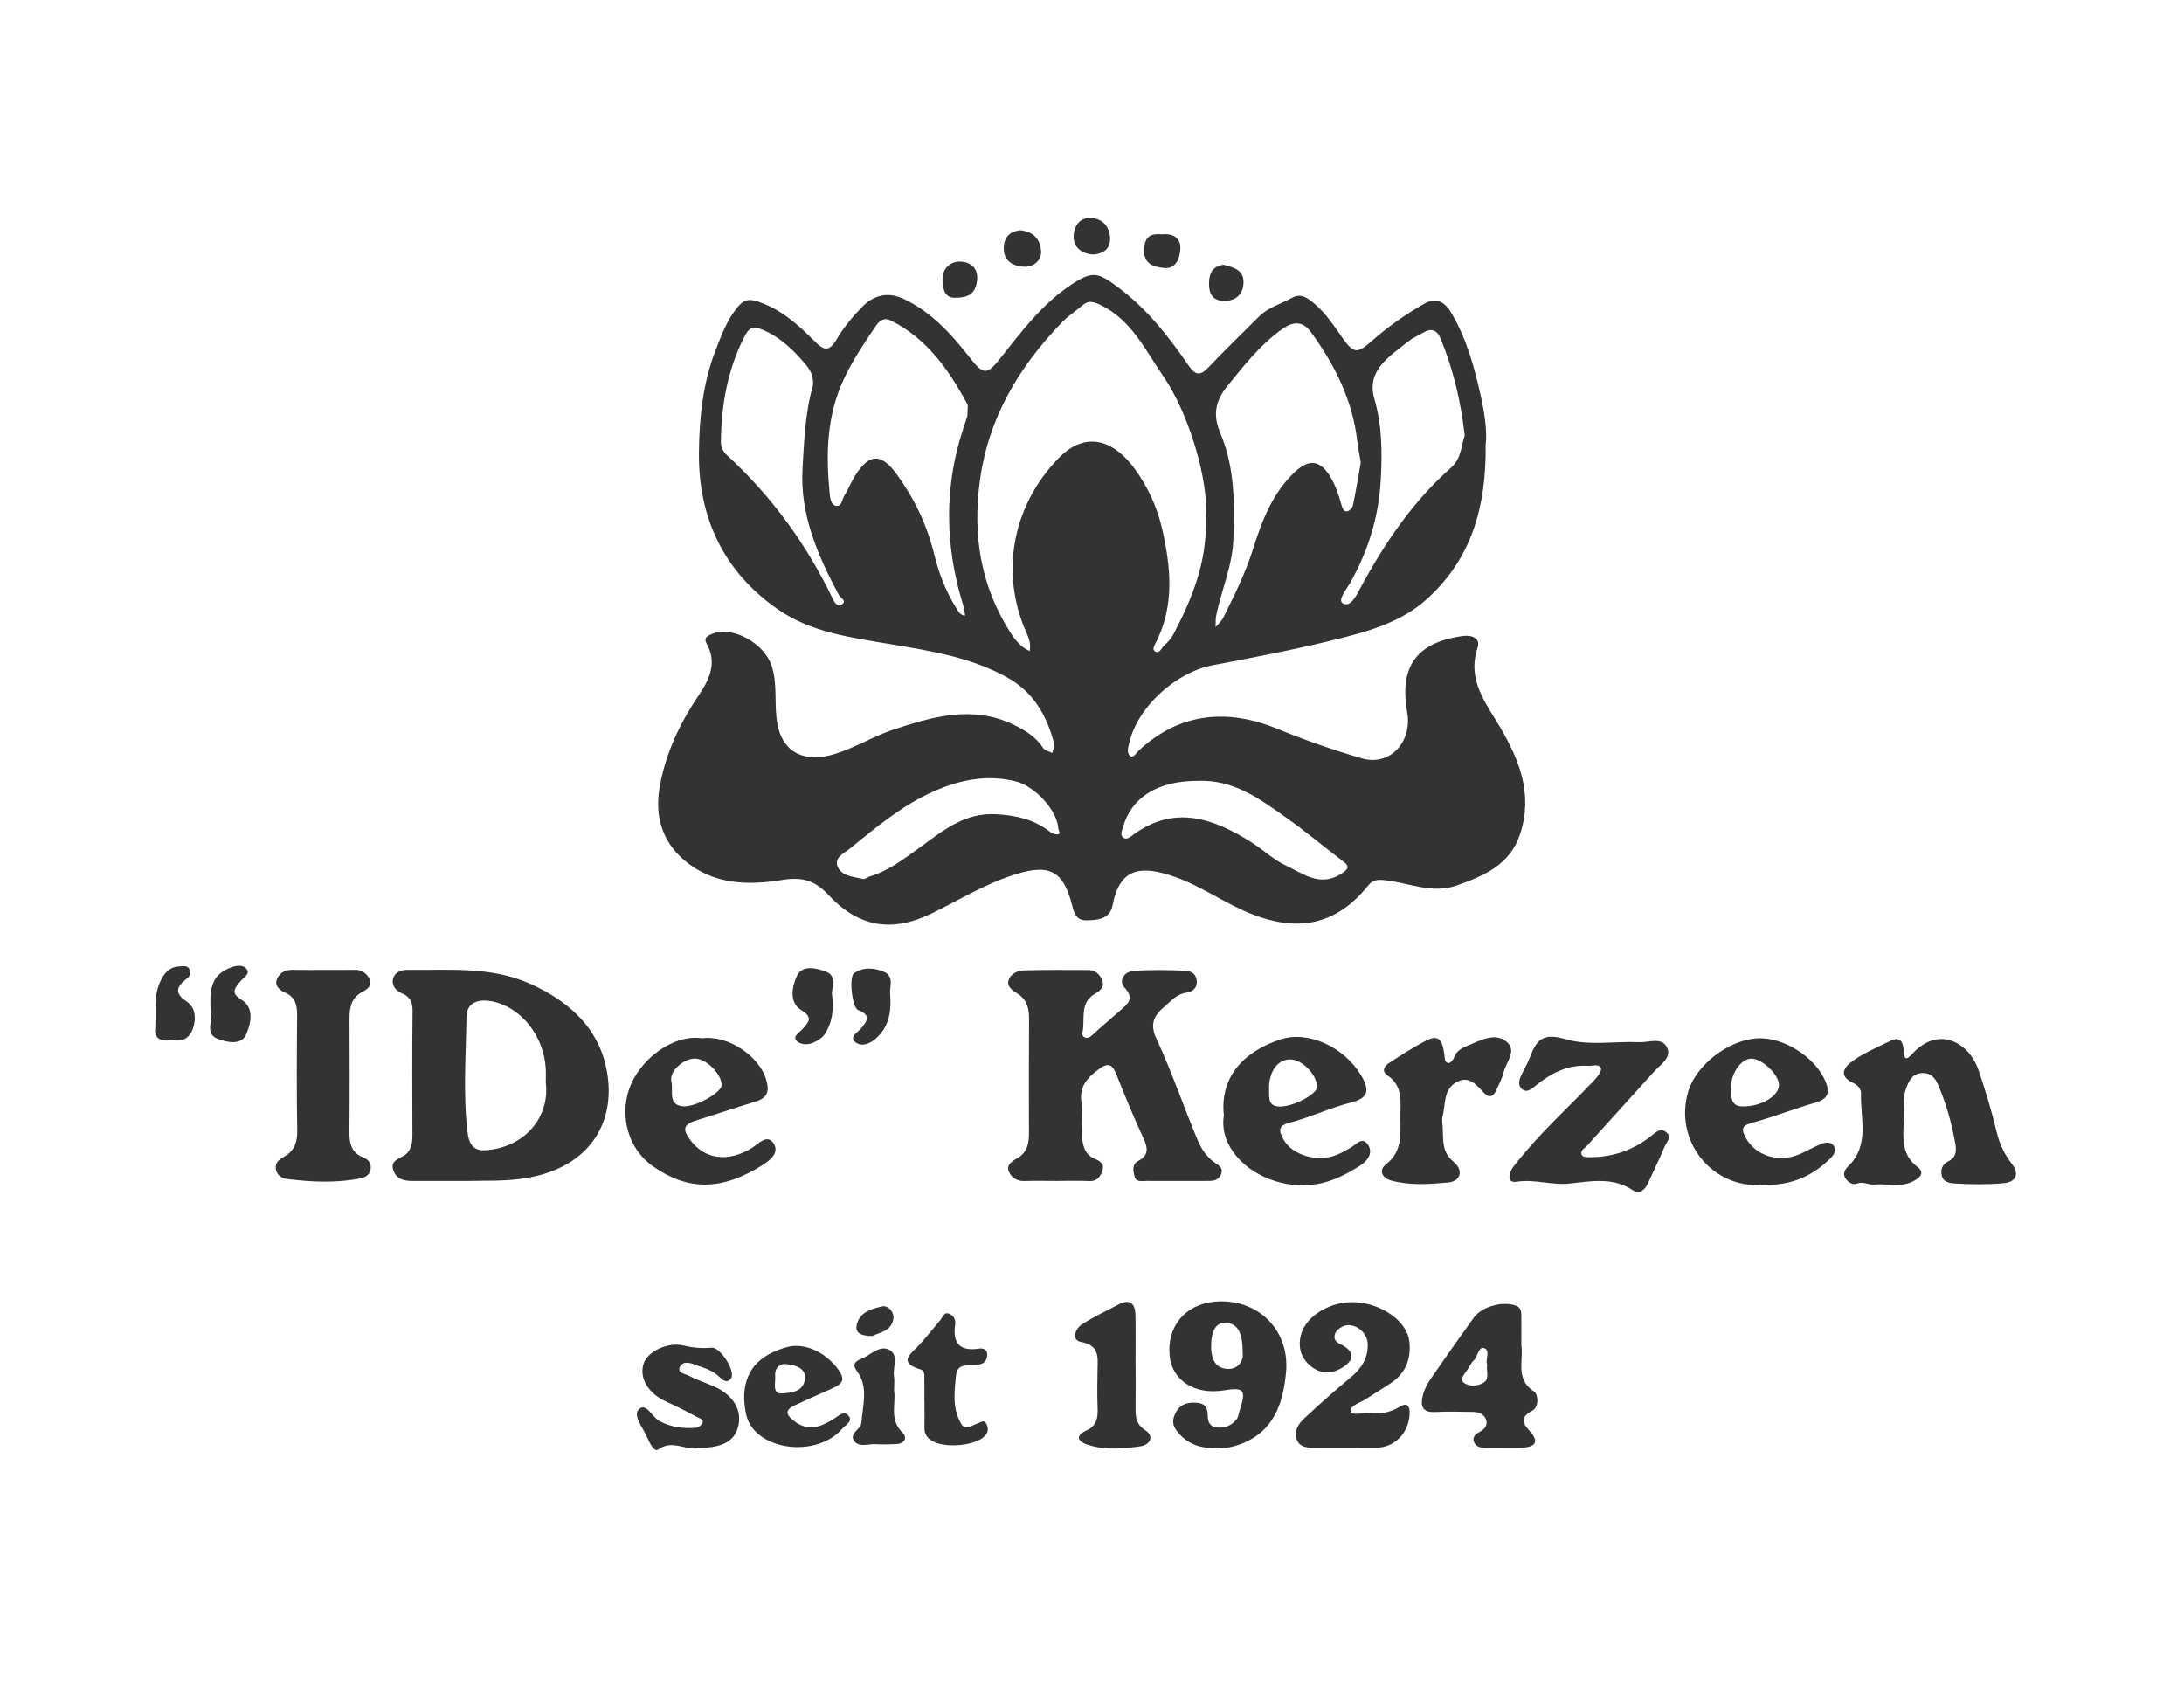 <?xml version="1.0" encoding="utf-8"?>
<!-- Generator: Adobe Illustrator 16.0.4, SVG Export Plug-In . SVG Version: 6.00 Build 0)  -->
<!DOCTYPE svg PUBLIC "-//W3C//DTD SVG 1.1//EN" "http://www.w3.org/Graphics/SVG/1.1/DTD/svg11.dtd">
<svg version="1.1" id="Ebene_1" xmlns="http://www.w3.org/2000/svg" xmlns:xlink="http://www.w3.org/1999/xlink" x="0px" y="0px"
	 width="757px" height="589.333px" viewBox="0 0 757 589.333" enable-background="new 0 0 757 589.333" xml:space="preserve">
<g>
	<path fill="none" d="M514.947,154.21c0.574-4.262-0.297-10.829-1.764-17.302c-2.223-9.824-4.85-19.457-10.07-28.318
		c-2.771-4.706-5.793-5.47-10.021-3.002c-6.236,3.638-12.166,7.776-17.568,12.565c-5.012,4.441-6.271,4.526-10.141-0.927
		c-2.99-4.222-5.783-8.604-9.793-11.955c-2.207-1.842-4.539-3.834-7.771-2.04c-3.774,2.1-8.123,3.236-11.293,6.363
		c-5.873,5.792-11.771,11.566-17.461,17.538c-2.727,2.864-4.449,3.406-7.037-0.354c-6.799-9.878-14.08-19.301-23.844-26.691
		c-7.704-5.833-9.399-6.474-17.371-1.077c-9.906,6.707-16.946,16.158-24.261,25.392c-4.596,5.804-5.848,5.385-10.436-0.468
		c-6.366-8.13-13.24-15.767-22.862-20.316c-5.675-2.683-10.589-1.23-14.614,2.934c-3.28,3.393-6.355,7.146-8.739,11.198
		c-2.596,4.42-4.558,3.553-7.516,0.57c-5.657-5.704-11.554-11.037-19.479-13.725c-3.293-1.116-5.034-0.839-7.308,1.921
		c-3.641,4.426-5.507,9.625-7.508,14.741c-4.46,11.402-5.721,23.484-5.841,35.572c-0.225,22.671,8.595,41.302,27.312,54.344
		c11.413,7.952,25.167,9.783,38.602,12.033c14.001,2.347,28.021,4.482,40.77,11.509c9.215,5.081,13.841,13.155,16.381,22.829
		c0.271,1.027-0.363,2.293-0.578,3.448c-1.066-0.547-2.562-0.815-3.137-1.686c-2.611-3.967-6.447-6.301-10.539-8.234
		c-14.05-6.64-27.752-2.681-41.306,1.793c-7.234,2.388-13.747,6.598-21.158,8.697c-9.03,2.559-17.095,0.004-19.126-10.536
		c-1.301-6.76,0.178-13.596-2.028-20.275c-2.613-7.915-13.759-14.014-20.779-10.974c-2.034,0.882-2.713,1.585-1.626,3.561
		c3.725,6.762,0.505,12.701-3.033,17.947c-6.687,9.911-11.632,20.695-13.471,32.224c-1.406,8.805,0.569,17.699,8.412,24.457
		c10.219,8.81,22.31,8.941,33.992,7.066c7.375-1.188,11.583,0.178,16.394,5.329c10.507,11.261,22.166,12.86,35.823,6.146
		c9.602-4.715,18.734-10.379,29.099-13.543c11.383-3.475,16.171-1.176,19.196,10.25c0.789,2.974,1.312,5.822,5.082,5.787
		c3.942-0.037,8.166-0.404,9.098-5.238c2.466-12.807,9.521-13.983,21.277-9.938c9.597,3.305,17.771,9.438,27.195,13.104
		c15.105,5.877,28.666,4.282,40.104-9.979c1.522-1.904,3.032-2.146,5.78-1.861c8.271,0.854,16.379,4.888,24.935,1.83
		c9.436-3.369,18.446-7.09,21.977-17.875c4.479-13.686-0.192-25.495-6.963-37.003c-4.979-8.465-11.494-16.366-7.795-27.521
		c1.104-3.34-1.992-4.502-5.141-4.064c-16.002,2.23-22.097,10.528-19.236,26.581c1.754,9.834-5.779,18.739-15.799,15.806
		c-9.922-2.905-19.592-6.273-29.105-10.187c-17.229-7.084-33.93-5.795-48.188,7.544c-0.873,0.817-1.835,2.599-2.84,1.909
		c-1.443-0.988-0.779-3.058-0.437-4.579c2.854-12.469,16.111-24.505,28.904-26.938c14.129-2.685,28.271-5.386,42.229-8.828
		c11.556-2.85,23.188-5.964,32.367-14.406C509.782,193.668,515.184,176.281,514.947,154.21z M161.563,409.346
		c6.145-0.189,13.979,0.271,21.791-1.178c19.791-3.668,28.827-17.299,27.509-33.004c-1.4-16.725-11.957-27.332-26.971-34.111
		c-13.814-6.239-28.339-4.703-42.753-4.881c-2.389-0.028-4.37,1.048-4.907,3.078c-0.542,2.056,0.797,4.131,2.869,4.955
		c2.938,1.17,3.93,3.023,3.897,6.184c-0.152,14.367-0.104,28.734-0.048,43.104c0.011,2.863-0.526,5.654-2.985,7.096
		c-2.21,1.295-4.773,1.951-3.576,5.213c1.104,3.004,3.776,3.543,6.614,3.543C148.625,409.348,154.248,409.346,161.563,409.346z
		 M366.285,409.34c3.746,0,7.499-0.137,11.235,0.045c2.632,0.129,3.764-1.391,4.531-3.422c0.869-2.303-0.534-3.475-2.438-4.238
		c-3.976-1.6-4.411-5.211-4.666-8.689c-0.272-3.726,0.28-7.529-0.152-11.223c-0.632-5.363,2.165-8.382,6.071-11.24
		c3.204-2.345,4.7-1.712,6.099,1.836c2.928,7.438,5.979,14.838,9.351,22.077c1.541,3.31,1.934,5.872-1.611,7.796
		c-2.484,1.348-1.938,3.512-1.478,5.443c0.531,2.207,2.661,1.598,4.197,1.607c7.282,0.061,14.563-0.002,21.848-0.002
		c1.816,0,3.324-0.588,3.989-2.359c0.747-1.982-0.562-2.871-2.069-3.883c-2.816-1.895-4.777-4.811-6.023-7.775
		c-4.938-11.742-9.014-23.868-14.39-35.395c-2.468-5.291-0.454-8.24,2.83-11.006c2.239-1.885,4.23-4.388,7.653-4.849
		c1.95-0.267,3.834-1.519,3.521-4.297c-0.272-2.472-2.293-3.238-3.894-3.31c-6.011-0.262-12.067-0.381-18.056,0.078
		c-3.1,0.238-5.277,3.354-3.067,5.756c3.612,3.928,1.05,5.681-1.427,7.896c-3.232,2.887-6.587,5.639-9.745,8.604
		c-1.896,1.777-3.745,0.697-3.404-0.881c0.982-4.555-1.105-10.281,4.219-13.363c2.051-1.188,3.525-2.586,2.574-4.906
		c-0.792-1.934-2.414-3.417-4.792-3.42c-7.463-0.006-14.933-0.118-22.389,0.127c-1.965,0.062-4.271,1.041-5.104,3.07
		c-1.021,2.498,1.311,3.926,2.886,4.918c3.497,2.197,4.125,5.293,4.099,9.017c-0.09,13.108-0.073,26.226-0.037,39.333
		c0.011,3.704-0.582,6.898-4.283,8.9c-1.536,0.832-3.589,2.254-2.748,4.365c0.855,2.145,2.761,3.502,5.434,3.412
		C358.793,409.245,362.543,409.338,366.285,409.34z M659.84,389.284c0.41-4.268-0.67-8.632,1.147-12.884
		c1.076-2.519,2.232-4.347,5.195-4.467c2.977-0.12,4.521,1.575,5.584,4.06c2.844,6.637,4.766,13.551,5.998,20.641
		c0.393,2.268,0.215,4.605-2.396,5.857c-2.184,1.053-2.887,2.936-2.272,5.201c0.615,2.277,3.096,2.443,4.557,2.533
		c5.562,0.332,11.195,0.395,16.742-0.096c4.496-0.398,5.652-3.27,2.82-6.881c-2.619-3.336-4.205-6.906-5.197-11.052
		c-1.715-7.17-3.854-14.259-6.227-21.241c-3.271-9.621-13.843-15.627-22.929-5.725c-2.062,2.249-2.813,2.17-3.018-0.975
		c-0.187-2.801-0.941-5.262-4.594-3.479c-4.263,2.082-8.693,3.957-12.597,6.6c-3.287,2.227-5.967,5.435-0.043,8.14
		c1.486,0.68,2.474,2.123,2.428,3.354c-0.291,8.641,3.15,17.981-4.403,25.354c-1.119,1.1-1.918,2.461-1.168,3.893
		c0.787,1.504,2.637,2.746,4.062,2.166c2.238-0.908,4.031,0.475,6.023,0.299c4.486-0.402,9.129,1.102,13.479-1.086
		c2.318-1.168,4.354-2.934,1.553-5.049C659.227,400.393,659.573,394.922,659.84,389.284z M550.115,369.397
		c1.486,0.299,4.029-0.923,4.781,0.809c0.42,0.971-1.348,3.244-2.564,4.516c-5.622,5.854-11.483,11.479-17.088,17.357
		c-3.709,3.896-7.262,7.955-10.59,12.174c-1.483,1.885-2.729,5.953,0.998,5.365c6.246-0.982,12.051,1.264,18.318,0.627
		c7.051-0.713,14.948-2.4,21.885,2.244c2.412,1.615,4.275,0.006,5.377-2.416c1.875-4.131,3.896-8.205,5.631-12.395
		c0.701-1.693,3-3.655,0.396-5.452c-1.904-1.312-3.49,0.349-4.873,1.456c-6.013,4.818-12.871,7.242-20.533,7.418
		c-1.189,0.027-3.014,0.092-3.455-0.582c-1.062-1.611,0.865-2.469,1.756-3.463c7.717-8.576,15.496-17.094,23.209-25.666
		c2.152-2.396,6.031-4.729,4.541-8.133c-1.731-3.963-6.33-1.879-9.658-2.023c-8.512-0.369-17.521,1.294-25.418-0.997
		c-7.129-2.071-9.879-0.61-12.182,5.365c-0.892,2.308-2.004,4.538-3.162,6.728c-0.947,1.795-1.5,3.83,0.051,5.151
		c1.767,1.504,3.427-0.124,4.896-1.304C537.521,372.09,543.053,369.103,550.115,369.397z M112.463,336.188
		c-3.75,0-7.501,0.061-11.25-0.02c-2.65-0.058-4.579,1.301-5.332,3.521c-0.698,2.063,1.22,3.636,2.846,4.327
		c3.797,1.615,4.281,4.506,4.251,8.1c-0.107,13.331-0.183,26.666,0.044,39.993c0.068,4-1.141,6.874-4.518,8.804
		c-1.727,0.988-3.194,2.006-2.896,4.281c0.303,2.289,2.309,3.271,3.942,3.477c8.429,1.053,16.91,1.439,25.32-0.201
		c1.819-0.354,3.562-1.389,3.646-3.688c0.068-1.943-1.123-3.008-2.793-3.689c-3.904-1.58-4.646-4.719-4.614-8.563
		c0.121-13.122,0.082-26.247,0.033-39.366c-0.015-3.926,0.561-7.322,4.55-9.404c1.483-0.771,3.487-2.199,2.377-4.436
		c-0.938-1.893-2.59-3.197-4.986-3.158C119.545,336.222,116.002,336.174,112.463,336.188z M424.209,386.59
		c-0.73,4.211,0.383,8.584,3.065,12.469c6.117,8.838,18.387,13.223,29.144,11.379c5.698-0.977,10.495-3.537,15.135-6.49
		c2.379-1.52,4.645-4.395,2.475-7.361c-1.932-2.646-3.91,0.067-5.752,1.129c-1.611,0.928-3.229,1.885-4.949,2.576
		c-6.817,2.754-15.645,0.064-18.553-5.52c-1.479-2.836-1.951-4.55,2.307-5.648c7.144-1.848,13.916-5.127,21.066-6.926
		c5.857-1.476,6.9-3.949,3.648-9.421c-5.927-9.954-18.429-15.657-28.037-12.481C430.329,364.737,422.825,373.928,424.209,386.59z
		 M243.335,359.881c-10.19-1.529-21.934,7.548-25.357,17.861c-3.119,9.395-0.229,20.494,8.298,26.479
		c12.175,8.553,23.717,8.559,37.897-0.311c2.709-1.693,6.366-4.512,3.719-7.931c-2.211-2.858-5.06,0.548-7.384,1.97
		c-8.036,4.914-16.084,3.949-21.042-2.548c-3.201-4.194-2.61-5.729,2.485-7.272c6.669-2.021,13.257-4.309,19.935-6.299
		c4.566-1.359,4.805-4.121,3.532-8.103C263.029,366.254,252.587,358.67,243.335,359.881z M611.202,410.633
		c9.238,0.406,16.794-2.799,23.146-9.049c1.252-1.232,2.322-2.828,1.258-4.414c-1.049-1.571-3.029-1.225-4.576-0.578
		c-2.477,1.025-4.812,2.398-7.274,3.463c-7.236,3.135-15.441,0.527-18.771-5.918c-1.201-2.329-1.576-3.887,1.963-4.854
		c7.529-2.051,14.822-4.941,22.328-7.102c4.365-1.26,5.107-3.482,3.467-7.364c-3.578-8.472-14.664-15.503-23.744-14.916
		c-10.129,0.654-20.969,9.313-23.725,18.083C579.855,395.232,593.454,412.323,611.202,410.633z M422.024,501.792
		c2.679,0.334,5.384-0.256,8.192-1.334c11.393-4.379,14.493-14.074,15.524-24.637c1.455-14.881-9.883-25.922-24.617-24.664
		c-10.342,0.885-16.813,8.715-15.688,18.984c0.92,8.432,8.836,13.402,18.753,11.775c7.077-1.158,7.837-0.17,5.45,7.082
		c-0.322,0.979-0.412,2.131-1.004,2.904c-1.603,2.098-3.851,3.068-6.502,2.924c-2.615-0.15-3.541-1.783-3.518-4.197
		c0.026-2.35-0.827-4.121-3.401-4.377c-3.007-0.301-5.802,0.084-7.518,3.062c-1.225,2.135-1.596,4.221-0.013,6.367
		C411.198,500.461,415.986,502.268,422.024,501.792z M466.943,501.84c3.326,0,6.654,0.035,9.98-0.008
		c6.448-0.078,11.389-5.115,11.668-11.68c0.121-2.789-0.791-4.189-3.453-2.537c-3.373,2.092-6.955,2.561-10.732,2.242
		c-2.213-0.189-6.055,0.865-6.264-0.625c-0.283-2.062,3.229-2.945,5.188-4.23c2.935-1.916,5.945-3.711,8.854-5.664
		c5.16-3.467,7.016-8.545,6.307-14.479c-0.813-6.844-9.356-12.908-18.5-13.48c-8.646-0.543-17.453,4.67-19.11,11.521
		c-1.066,4.395,0.252,8.25,3.889,10.953c3.312,2.463,6.963,2.367,10.465,0.207c4.346-2.68,4.32-5.527-0.18-7.916
		c-1.394-0.738-2.646-1.307-2.486-3.053c0.146-1.611,1.447-2.566,2.666-3.23c3.48-1.9,8.639,1.414,8.838,5.838
		c0.226,4.865-2.088,8.562-5.84,11.674c-5.562,4.605-10.973,9.414-16.25,14.348c-1.959,1.83-3.584,4.439-2.521,7.221
		c1.141,2.977,4.168,2.895,6.883,2.896C459.87,501.844,463.406,501.84,466.943,501.84z M500.066,391.104
		c1.289-1.369-0.428-2.773-0.08-4.051c1.15-4.199,0.162-9.434,4.92-12.006c4.398-2.381,6.857,1.095,9.439,3.734
		c1.893,1.936,3.246,1.344,4.242-0.808c0.946-2.045,2.022-4.097,2.555-6.263c0.869-3.562,4.893-7.608,0.906-10.738
		c-3.939-3.098-8.754-0.441-12.83,1.249c-1.883,0.78-4.265,1.684-5.144,4.187c-0.303,0.854-1.364,2.117-1.977,2.062
		c-1.51-0.146-1.285-1.822-1.457-2.921c-0.584-3.702-1.18-7.547-6.332-4.875c-4.369,2.269-8.523,4.968-12.666,7.641
		c-1.643,1.061-3.057,2.829-0.721,4.426c5.729,3.912,4.365,9.729,4.467,15.195c0.104,5.773,0.465,11.422-5.02,15.66
		c-2.56,1.982-1.354,4.717,1.717,5.564c6.487,1.801,13.215,1.312,19.762,0.725c4.562-0.412,5.518-4.311,1.881-7.285
		C499.799,399.387,500.275,395.274,500.066,391.104z M527.316,466.313c0-3.68,0.029-7.008-0.016-10.332
		c-0.021-1.449-0.111-2.77-1.925-3.443c-4.432-1.65-11.739,0.275-14.561,4.191c-5.041,7.018-10.037,14.062-14.932,21.182
		c-1.156,1.68-2.152,3.602-2.672,5.559c-0.906,3.434-0.584,6.207,4.235,5.945c4.354-0.236,8.73-0.074,13.099-0.023
		c1.957,0.021,3.785,0.682,4.502,2.611c0.656,1.775-0.236,3.197-1.894,4.117c-1.502,0.83-3.08,1.834-2.188,3.822
		c0.762,1.699,2.527,1.918,4.279,1.898c4.157-0.037,8.327,0.174,12.477-0.059c4.238-0.238,6.006-1.908,2.498-5.744
		c-2.406-2.629-3.49-4.793,0.854-7.053c2.496-1.307,2.037-5.752,0.689-6.619C525.062,478.038,528.152,471.559,527.316,466.313z
		 M242.272,501.846c8.604-0.01,12.774-2.609,13.776-8.268c0.995-5.615-2.604-10.68-9.486-13.416
		c-2.678-1.068-5.396-2.072-7.953-3.387c-1.259-0.646-3.967-0.855-2.926-3.062c0.812-1.715,2.819-1.621,4.873-0.814
		c3.062,1.188,6.261,1.809,8.741,4.314c0.907,0.918,2.664,2.572,4.092,0.545c1.678-2.385-3.683-10.9-6.759-10.627
		c-3.354,0.312-6.485,0.021-9.782-0.781c-5.343-1.305-12.348,2.145-13.713,6.146c-1.756,5.152,1.582,10.588,8.026,13.438
		c3.592,1.592,7.075,3.426,10.545,5.271c0.785,0.416,2.312,0.777,1.801,2.037c-0.313,0.77-1.526,1.594-2.384,1.65
		c-4.359,0.297-8.504-0.145-12.564-2.357c-2.54-1.383-4.63-6.523-7.122-4.051c-2.144,2.131,1.327,6.256,2.714,9.365
		c0.503,1.133,1.021,2.271,1.696,3.303c0.542,0.828,1.391,1.98,2.459,1.188C233.061,498.809,237.999,503.059,242.272,501.846z
		 M393.617,473.389c-0.009,0-0.015,0-0.021,0c0-5.816,0.081-11.641-0.025-17.461c-0.074-4.107-1.854-5.904-5.964-3.736
		c-4.194,2.217-8.515,4.238-12.501,6.783c-2.5,1.594-3.82,5.523-0.456,6.156c6.441,1.209,5.86,5.168,5.778,9.576
		c-0.081,4.365-0.152,8.736,0.017,13.096c0.135,3.516-0.148,6.354-4.018,8.09c-3.211,1.443-3.52,3.498,0.462,4.824
		c6.095,2.031,12.331,1.439,18.432,0.59c2.988-0.416,5.127-3.293,1.604-5.604c-3.32-2.172-3.351-4.826-3.316-7.967
		C393.652,482.956,393.617,478.172,393.617,473.389z M257.904,484.815c0.174,2.025,0.301,3.973,0.871,6.041
		c3.324,11.99,24.36,14.648,33.244,4.27c1.097-1.281,3.732-2.441,2.07-4.457c-1.538-1.861-3.305,0.021-4.872,0.994
		c-4.368,2.717-8.722,4.807-13.729,1.047c-2.842-2.133-3.858-3.824,0.028-5.635c4.299-2.004,8.648-3.898,12.974-5.846
		c3.023-1.359,4.86-2.629,2.146-6.42c-4.294-5.988-11.628-9.598-17.896-7.869C262.659,469.719,257.877,475.487,257.904,484.815z
		 M320.403,486.053c0.011,0,0.021,0,0.032,0c0,2.916,0.052,5.834-0.019,8.748c-0.048,1.822,0.621,3.191,2.064,4.271
		c4.022,3.012,14.938,2.293,18.655-1.113c1.532-1.404,1.495-2.994,0.735-4.471c-0.812-1.582-2.054-0.391-3.188-0.045
		c-1.819,0.547-3.971,2.664-5.523,0.061c-3.169-5.314-2.356-11.342-1.758-17.02c0.438-4.145,4.675-3.078,7.617-3.471
		c1.873-0.242,3.038-1.277,3.157-3.232c0.125-2.055-1.362-2.564-2.861-2.334c-6.733,1.025-9.191-1.928-8.239-8.396
		c0.235-1.584-0.505-2.971-1.92-3.623c-1.941-0.895-2.334,1.061-3.196,2.086c-2.398,2.855-4.737,5.758-7.224,8.533
		c-2.747,3.07-7.979,6.09,0.407,8.65c1.48,0.453,1.217,2.029,1.24,3.23C320.438,480.639,320.403,483.348,320.403,486.053z
		 M309.901,482.057c0-2.184,0.187-3.662-0.038-5.076c-0.482-3.098,1.77-7.309-1.604-9.086c-3.389-1.787-6.413,1.723-9.553,3.039
		c-0.19,0.08-0.393,0.141-0.578,0.227c-2.088,0.969-2.656,1.982-1.034,4.189c4.076,5.551,1.836,11.893,1.481,17.887
		c-0.125,2.119-4.443,3.6-2.491,6.252c1.711,2.326,5.021,0.893,7.621,1.08c2.265,0.162,4.553,0.035,6.829-0.021
		c2.94-0.072,4.135-2.172,2.285-3.959C308.08,492.004,310.65,486.42,309.901,482.057z M73.039,351.086
		c0.938,2.287-2.23,7.219,2.359,8.979c3.12,1.193,8.317,2.462,10.015-1.689c1.457-3.574,2.893-9.008-1.719-11.824
		c-3.885-2.375-2.354-3.979-0.507-6.256c1.104-1.359,3.748-2.715,2.229-4.49c-1.477-1.729-4.13-1.055-6.361-0.062
		C72.543,338.624,72.72,344.282,73.039,351.086z M288.433,345.03c-0.534-1.994,2.104-6.623-2.161-8.253
		c-3.158-1.207-8.258-2.51-10.061,1.513c-1.602,3.567-2.904,9.104,1.532,11.844c4.282,2.646,2.475,4.215,0.391,6.601
		c-1.01,1.156-3.415,2.354-2.111,3.916c1.161,1.396,3.729,1.671,5.692,0.821c1.849-0.803,3.522-1.771,4.665-3.821
		C288.396,354.02,288.994,350.29,288.433,345.03z M308.553,344.631c-0.409-2.07,1.549-6.08-1.916-7.674
		c-3.271-1.504-7.381-1.936-10.634,0.418c-1.821,1.312-0.645,11.918,1.428,12.721c4.676,1.812,3.112,3.887,0.928,6.468
		c-1.103,1.302-3.849,2.708-2.134,4.427c1.768,1.772,4.499,1.25,6.761-0.543C307.902,356.549,309.029,351.331,308.553,344.631z
		 M59.393,360.532c3.491,0.561,6.15-0.322,7.438-3.896c1.319-3.675,0.86-7.517-2.152-9.509c-4.183-2.768-3.534-5.021-0.445-7.491
		c1.326-1.058,2.189-1.914,1.55-3.474c-0.721-1.748-2.454-1.25-3.789-1.176c-3.569,0.211-5.416,2.789-6.646,5.66
		c-2.216,5.188-1.112,10.812-1.573,16.221C53.485,360.266,56.415,361.057,59.393,360.532z M353.58,79.802
		c-3.066,0.385-5.394,1.878-5.643,5.712c-0.327,5.006,3.234,6.726,6.993,6.952c2.811,0.17,6.029-1.85,5.925-5.172
		C360.734,83.359,358.567,80.283,353.58,79.802z M379.144,88.218c3.515-0.361,5.837-2.131,5.611-5.88
		c-0.263-4.328-3.116-6.87-7.209-6.792c-4.062,0.077-5.608,3.962-5.403,7.048C372.365,85.968,375.28,88.121,379.144,88.218z
		 M331.156,103.188c4.955,0.047,7.131-1.814,7.53-6.217c0.421-4.638-3.006-6.278-5.943-6.315c-3.204-0.037-6.21,2.275-6.054,6.476
		C326.815,100.53,327.601,103.359,331.156,103.188z M402.855,81.227c-3.787-0.382-6.137,0.573-6.295,5.285
		c-0.173,5.129,3.438,5.973,6.729,6.362c4.317,0.51,5.652-3.312,5.83-6.581C409.318,82.583,406.732,80.833,402.855,81.227z
		 M424.021,91.751c-3.396,0.58-4.897,2.528-4.965,6.285c-0.079,4.133,1.472,6.331,5.563,6.25c3.811-0.073,6.153-2.267,6.387-6.065
		C431.282,93.588,427.645,92.685,424.021,91.751z M302.383,463.088c2.209-1.225,6.438-1.494,7.247-5.805
		c0.448-2.408-1.732-4.957-3.919-4.461c-3.61,0.824-7.896,2.014-8.788,6.502C296.346,462.227,298.738,463.075,302.383,463.088z"/>
	<path fill="#333333" d="M514.947,154.21c0.236,22.071-5.162,39.458-20.047,53.145c-9.18,8.441-20.812,11.556-32.367,14.406
		c-13.955,3.442-28.1,6.146-42.229,8.828c-12.793,2.433-26.051,14.468-28.904,26.938c-0.346,1.521-1.01,3.59,0.437,4.579
		c1.005,0.69,1.967-1.092,2.84-1.909c14.258-13.339,30.955-14.628,48.188-7.544c9.517,3.914,19.187,7.282,29.105,10.187
		c10.02,2.933,17.553-5.972,15.799-15.806c-2.857-16.052,3.234-24.35,19.236-26.581c3.146-0.438,6.244,0.724,5.141,4.064
		c-3.699,11.155,2.816,19.056,7.795,27.521c6.771,11.508,11.439,23.317,6.963,37.003c-3.525,10.784-12.541,14.504-21.977,17.874
		c-8.556,3.059-16.662-0.975-24.935-1.83c-2.748-0.285-4.258-0.043-5.78,1.861c-11.438,14.264-24.996,15.857-40.104,9.98
		c-9.428-3.668-17.602-9.799-27.195-13.104c-11.756-4.051-18.812-2.869-21.277,9.936c-0.933,4.834-5.153,5.203-9.098,5.24
		c-3.771,0.035-4.293-2.815-5.082-5.787c-3.025-11.426-7.813-13.727-19.196-10.25c-10.362,3.164-19.497,8.828-29.099,13.543
		c-13.657,6.716-25.316,5.115-35.823-6.146c-4.811-5.15-9.019-6.518-16.394-5.329c-11.685,1.875-23.773,1.74-33.991-7.065
		c-7.844-6.756-9.818-15.65-8.413-24.458c1.838-11.528,6.787-22.312,13.471-32.224c3.538-5.246,6.758-11.185,3.033-17.947
		c-1.087-1.975-0.408-2.679,1.626-3.561c7.021-3.04,18.167,3.059,20.782,10.974c2.204,6.679,0.727,13.515,2.025,20.275
		c2.031,10.54,10.099,13.095,19.126,10.536c7.411-2.099,13.924-6.309,21.158-8.697c13.553-4.474,27.256-8.433,41.306-1.793
		c4.092,1.934,7.928,4.268,10.539,8.234c0.575,0.871,2.067,1.139,3.137,1.688c0.214-1.155,0.85-2.421,0.578-3.448
		c-2.541-9.674-7.166-17.749-16.381-22.829c-12.746-7.027-26.769-9.162-40.77-11.509c-13.436-2.25-27.188-4.082-38.602-12.033
		c-18.72-13.042-27.536-31.672-27.312-54.344c0.12-12.087,1.381-24.17,5.841-35.572c2.001-5.116,3.867-10.315,7.508-14.741
		c2.271-2.761,4.015-3.037,7.308-1.921c7.925,2.688,13.82,8.021,19.479,13.725c2.958,2.983,4.919,3.851,7.517-0.57
		c2.382-4.053,5.46-7.805,8.738-11.198c4.025-4.164,8.94-5.616,14.614-2.934c9.622,4.549,16.496,12.186,22.862,20.316
		c4.589,5.854,5.84,6.272,10.436,0.468c7.312-9.234,14.354-18.686,24.261-25.392c7.974-5.397,9.667-4.756,17.371,1.077
		c9.764,7.39,17.045,16.813,23.844,26.691c2.588,3.761,4.312,3.219,7.037,0.354c5.689-5.972,11.588-11.747,17.461-17.538
		c3.17-3.126,7.519-4.263,11.293-6.363c3.229-1.794,5.562,0.198,7.771,2.04c4.01,3.351,6.803,7.733,9.793,11.955
		c3.869,5.453,5.129,5.369,10.141,0.927c5.402-4.789,11.332-8.927,17.568-12.565c4.229-2.467,7.252-1.703,10.021,3.002
		c5.224,8.861,7.851,18.494,10.07,28.318C514.65,143.381,515.521,149.948,514.947,154.21z M417.938,179.696
		c1.157-13.042-5.919-36.544-14.729-49.292c-6.263-9.055-10.992-19.547-21.825-24.729c-2.37-1.133-4.079-1.654-6.151,0.119
		c-2.353,2.013-5.011,3.713-7.146,5.925c-14.943,15.479-25.506,33.102-28.457,54.974c-2.562,18.964,0.307,36.529,10.666,52.674
		c1.617,2.525,3.577,5.044,6.595,6.271c0.703-3.169-0.991-5.869-2.048-8.538c-8.084-20.421-3.175-42.51,11.924-58.134
		c10.438-10.806,20.372-5.093,26.699,3.756c4.378,6.124,7.638,13.021,9.357,20.642c3.002,13.27,4.307,26.292-1.996,38.993
		c-0.566,1.15-1.569,2.64-0.588,3.338c1.646,1.171,2.271-1.025,3.195-1.875c1.202-1.108,2.43-2.342,3.182-3.768
		C413.221,207.527,418.465,194.592,417.938,179.696z M471.661,160.345c-0.461-2.782-0.965-5.199-1.243-7.64
		c-1.638-14.095-7.808-26.249-15.994-37.54c-2.979-4.105-6.336-3.728-10.144-1.002c-7.494,5.365-13.03,12.451-18.778,19.542
		c-4.418,5.452-5.133,10.273-2.511,16.451c5.019,11.809,4.939,24.277,4.501,36.845c-0.318,9.229-4.153,17.514-5.943,26.325
		c-0.269,1.317-0.15,2.709-0.214,4.067c0.9-1.089,2.06-2.056,2.673-3.291c3.838-7.744,7.684-15.442,10.305-23.774
		c3.088-9.807,6.762-19.52,14.598-26.815c5.009-4.661,8.853-3.946,12.365,2.029c1.799,3.057,2.818,6.375,3.773,9.746
		c0.266,0.94,0.83,2.222,1.944,1.956c0.798-0.188,1.783-1.265,1.953-2.094C469.99,170.126,470.823,165.062,471.661,160.345z
		 M335.316,144.149c0-2.462,0.302-3.457-0.045-4.1c-6.4-11.875-13.984-22.721-26.505-28.971c-2.09-1.042-3.764-0.218-5.195,1.898
		c-4.044,5.98-8.067,11.932-11.138,18.512c-5.943,12.748-6.201,26.167-4.845,39.761c0.145,1.439,0.49,3.768,2.123,4.072
		c2.09,0.391,2.097-2.17,2.907-3.457c1.425-2.261,2.395-4.81,3.822-7.067c4.887-7.708,8.981-7.804,14.38-0.398
		c6.12,8.394,10.497,17.558,12.976,27.725c1.599,6.559,4.05,12.923,7.697,18.686c0.659,1.041,1.336,2.529,3.03,2.549
		c-0.222-1.205-0.324-2.446-0.685-3.608c-5.468-17.678-6.52-35.545-2.16-53.593C332.781,151.587,334.4,147.137,335.316,144.149z
		 M507.691,150.968c-1.35-11.846-3.975-23.003-8.406-33.7c-1.213-2.93-3.19-3.614-5.944-1.993c-1.777,1.045-3.74,1.861-5.322,3.147
		c-6.336,5.163-14.531,9.838-11.646,19.819c2.693,9.316,2.729,18.567,2.224,27.982c-0.688,12.741-4.299,24.599-10.572,35.722
		c-1.309,2.318-4.625,6.2-2.461,7.266c2.721,1.341,4.693-3.062,6.115-5.688c8.325-15.359,18.049-29.699,31.194-41.345
		C506.616,158.857,506.404,154.539,507.691,150.968z M281.761,133.683c0.287-2.673-0.592-5.055-2.2-6.981
		c-4.242-5.083-8.847-9.685-15.167-12.381c-3.208-1.369-4.704-0.903-6.295,2.204c-5.875,11.465-8.067,23.686-8.224,36.415
		c-0.026,2.028,0.659,3.498,2.15,4.875c15.365,14.155,27.473,30.73,36.525,49.544c0.659,1.369,1.608,3.107,3.097,2.224
		c2.155-1.277-0.306-2.262-0.86-3.302c-7.358-13.739-13.568-28.023-12.624-43.894C278.732,152.814,279.062,143.055,281.761,133.683z
		 M415.036,270.659c-13.649-0.006-22.843,5.646-25.793,16.017c-0.351,1.229-1.014,2.475-0.104,3.462
		c1.108,1.205,2.54,0.019,3.29-0.543c14.391-10.771,27.9-6.095,41.17,2.249c4.176,2.628,7.854,6.202,12.271,8.245
		c5.845,2.701,11.511,7.443,18.9,2.861c3.756-2.33,2.285-3.248,0.01-4.984c-6.383-4.875-12.553-10.042-19.106-14.668
		C436.592,276.89,427.557,270.109,415.036,270.659z M366.823,287.207c-0.383-6.38-8.133-14.8-14.979-16.436
		c-9.825-2.345-19.054-0.51-28.118,3.49c-10.907,4.813-19.923,12.362-29.015,19.772c-2.009,1.639-5.926,3.246-4.231,6.654
		c1.521,3.058,5.52,3.207,8.675,3.989c0.639,0.156,1.474-0.645,2.257-0.875c6.456-1.904,11.67-5.93,17.021-9.779
		c8.125-5.85,15.739-12.479,27.002-11.8c6.863,0.414,12.964,1.805,18.401,6.019c0.766,0.592,1.973,1.127,2.835,0.958
		C367.752,288.99,366.97,287.918,366.823,287.207z"/>
	<path fill="#333333" d="M161.563,409.346c-7.313,0-12.938,0.002-18.561-0.002c-2.838,0-5.511-0.539-6.614-3.543
		c-1.197-3.262,1.366-3.918,3.576-5.213c2.459-1.439,2.996-4.231,2.985-7.096c-0.055-14.369-0.104-28.736,0.048-43.104
		c0.03-3.157-0.961-5.015-3.897-6.185c-2.072-0.824-3.411-2.898-2.869-4.955c0.537-2.031,2.521-3.105,4.907-3.078
		c14.414,0.179,28.938-1.357,42.753,4.881c15.014,6.779,25.568,17.391,26.971,34.111c1.317,15.705-7.719,29.336-27.509,33.004
		C175.541,409.616,167.706,409.157,161.563,409.346z M189.174,375.314c0-1.661,0.081-3.329-0.013-4.985
		c-0.624-11.095-8.413-21.056-18.253-23.172c-4.557-0.98-9.146-0.062-9.221,5.277c-0.18,13.436-1.253,26.875,0.419,40.35
		c0.784,6.309,4.446,6.322,8.67,5.623C183.375,396.319,190.519,386.038,189.174,375.314z"/>
	<path fill="#333333" d="M366.285,409.338c-3.742,0-7.492-0.094-11.233,0.029c-2.672,0.09-4.575-1.271-5.434-3.412
		c-0.841-2.111,1.212-3.533,2.748-4.365c3.701-2.002,4.293-5.198,4.283-8.902c-0.036-13.109-0.053-26.223,0.037-39.333
		c0.026-3.722-0.601-6.817-4.099-9.015c-1.576-0.993-3.908-2.42-2.886-4.918c0.832-2.031,3.139-3.01,5.104-3.072
		c7.456-0.245,14.925-0.131,22.389-0.126c2.379,0.002,4,1.487,4.792,3.419c0.952,2.322-0.522,3.721-2.574,4.908
		c-5.324,3.082-3.233,8.81-4.219,13.363c-0.341,1.578,1.509,2.656,3.404,0.881c3.158-2.965,6.513-5.717,9.745-8.604
		c2.477-2.218,5.039-3.97,1.427-7.896c-2.209-2.402-0.029-5.52,3.067-5.756c5.985-0.459,12.045-0.34,18.056-0.078
		c1.601,0.066,3.618,0.838,3.894,3.308c0.312,2.78-1.57,4.032-3.521,4.297c-3.423,0.461-5.414,2.964-7.653,4.847
		c-3.284,2.769-5.298,5.715-2.83,11.006c5.376,11.525,9.45,23.651,14.39,35.396c1.247,2.967,3.207,5.883,6.023,7.773
		c1.509,1.012,2.816,1.898,2.069,3.883c-0.665,1.771-2.173,2.359-3.989,2.359c-7.281,0-14.562,0.062-21.848,0.002
		c-1.536-0.01-3.666,0.6-4.197-1.607c-0.464-1.932-1.01-4.098,1.477-5.439c3.547-1.924,3.153-4.486,1.612-7.795
		c-3.372-7.24-6.423-14.645-9.351-22.078c-1.396-3.547-2.895-4.183-6.099-1.836c-3.906,2.856-6.701,5.877-6.071,11.238
		c0.435,3.691-0.12,7.497,0.152,11.225c0.255,3.479,0.69,7.09,4.666,8.688c1.901,0.768,3.307,1.939,2.438,4.238
		c-0.771,2.031-1.899,3.551-4.531,3.422C373.784,409.204,370.031,409.34,366.285,409.338z"/>
	<path fill="#333333" d="M659.84,389.284c-0.269,5.639-0.613,11.109,4.748,15.164c2.801,2.117,0.768,3.881-1.554,5.049
		c-4.35,2.188-8.987,0.686-13.479,1.086c-1.992,0.178-3.785-1.207-6.023-0.299c-1.428,0.58-3.274-0.662-4.062-2.164
		c-0.75-1.43,0.049-2.793,1.168-3.893c7.557-7.372,4.115-16.715,4.406-25.354c0.043-1.23-0.941-2.674-2.431-3.354
		c-5.924-2.705-3.244-5.913,0.043-8.14c3.9-2.643,8.334-4.518,12.597-6.6c3.649-1.781,4.408,0.682,4.594,3.479
		c0.201,3.145,0.953,3.224,3.018,0.975c9.086-9.904,19.656-3.898,22.929,5.725c2.37,6.982,4.512,14.071,6.227,21.242
		c0.992,4.145,2.578,7.715,5.197,11.049c2.832,3.611,1.676,6.482-2.82,6.881c-5.547,0.49-11.18,0.43-16.742,0.096
		c-1.461-0.09-3.938-0.256-4.557-2.531c-0.611-2.268,0.092-4.148,2.272-5.199c2.611-1.256,2.789-3.596,2.396-5.859
		c-1.232-7.09-3.154-14.004-5.998-20.641c-1.064-2.481-2.607-4.18-5.584-4.06c-2.963,0.12-4.119,1.948-5.195,4.467
		C659.17,380.652,660.25,385.017,659.84,389.284z"/>
	<path fill="#333333" d="M550.115,369.397c-7.062-0.295-12.596,2.693-17.688,6.779c-1.474,1.18-3.131,2.808-4.896,1.304
		c-1.551-1.321-0.998-3.356-0.051-5.151c1.158-2.188,2.271-4.42,3.162-6.728c2.303-5.978,5.053-7.437,12.182-5.365
		c7.896,2.291,16.906,0.628,25.418,0.997c3.328,0.146,7.927-1.938,9.658,2.023c1.49,3.404-2.389,5.736-4.541,8.133
		c-7.713,8.572-15.492,17.09-23.209,25.666c-0.891,0.994-2.815,1.852-1.756,3.463c0.44,0.674,2.266,0.609,3.455,0.582
		c7.662-0.176,14.521-2.6,20.533-7.418c1.383-1.107,2.969-2.768,4.873-1.456c2.604,1.797,0.307,3.759-0.396,5.452
		c-1.733,4.188-3.756,8.264-5.631,12.395c-1.102,2.422-2.965,4.031-5.377,2.416c-6.937-4.646-14.834-2.957-21.885-2.244
		c-6.271,0.637-12.072-1.609-18.318-0.627c-3.729,0.588-2.481-3.48-0.998-5.365c3.328-4.219,6.881-8.278,10.59-12.174
		c5.604-5.879,11.466-11.504,17.088-17.359c1.22-1.27,2.984-3.543,2.564-4.514C554.146,368.475,551.604,369.696,550.115,369.397z"/>
	<path fill="#333333" d="M112.463,336.185c3.54-0.011,7.082,0.037,10.623-0.024c2.396-0.039,4.051,1.271,4.989,3.159
		c1.107,2.235-0.896,3.662-2.38,4.435c-3.99,2.082-4.562,5.48-4.55,9.404c0.048,13.121,0.087,26.245-0.03,39.368
		c-0.036,3.849,0.71,6.985,4.611,8.565c1.67,0.682,2.861,1.744,2.793,3.688c-0.081,2.301-1.823,3.334-3.646,3.689
		c-8.41,1.637-16.894,1.254-25.32,0.201c-1.636-0.203-3.642-1.188-3.942-3.477c-0.301-2.275,1.172-3.293,2.896-4.281
		c3.377-1.93,4.585-4.806,4.518-8.806c-0.228-13.325-0.151-26.661-0.044-39.991c0.03-3.596-0.454-6.484-4.251-8.102
		c-1.626-0.689-3.544-2.266-2.846-4.327c0.753-2.222,2.681-3.575,5.332-3.521C104.961,336.249,108.712,336.188,112.463,336.185z"/>
	<path fill="#333333" d="M424.209,386.59c-1.384-12.662,6.12-21.854,19.549-26.295c9.608-3.176,22.11,2.525,28.037,12.479
		c3.252,5.475,2.209,7.945-3.648,9.42c-7.15,1.801-13.926,5.079-21.066,6.928c-4.258,1.101-3.782,2.812-2.307,5.647
		c2.908,5.581,11.732,8.271,18.553,5.521c1.72-0.691,3.338-1.65,4.949-2.578c1.842-1.062,3.82-3.772,5.752-1.127
		c2.17,2.967-0.096,5.842-2.475,7.359c-4.637,2.953-9.437,5.516-15.135,6.488c-10.757,1.848-23.023-2.541-29.144-11.379
		C424.592,395.174,423.479,390.801,424.209,386.59z M439.861,377.236c0.188,2.751-0.805,6.252,3.781,6.312
		c4.66,0.062,12.824-4.289,12.863-6.768c0.062-4.121-4.961-9.402-9.104-9.566C443.01,367.036,439.836,371.254,439.861,377.236z"/>
	<path fill="#333333" d="M243.335,359.881c9.252-1.211,19.691,6.373,22.084,13.853c1.271,3.981,1.034,6.74-3.532,8.103
		c-6.678,1.99-13.266,4.276-19.935,6.301c-5.099,1.545-5.688,3.076-2.485,7.271c4.958,6.496,13.006,7.461,21.042,2.547
		c2.324-1.422,5.172-4.828,7.384-1.97c2.646,3.419-1.01,6.237-3.719,7.931c-14.183,8.865-25.725,8.859-37.897,0.312
		c-8.527-5.988-11.417-17.09-8.298-26.482C221.404,367.429,233.145,358.352,243.335,359.881z M241.012,366.911
		c-3.939-0.119-9.233,4.373-8.282,8.096c0.726,2.828-1.354,7.828,3.745,8.441c4.361,0.522,13.354-4.629,13.604-7.098
		C250.449,372.668,245.037,367.032,241.012,366.911z"/>
	<path fill="#333333" d="M611.202,410.633c-17.747,1.689-31.35-15.4-25.934-32.646c2.756-8.768,13.596-17.429,23.725-18.083
		c9.08-0.587,20.166,6.444,23.744,14.916c1.644,3.88,0.898,6.106-3.467,7.364c-7.506,2.158-14.799,5.051-22.328,7.1
		c-3.539,0.967-3.164,2.523-1.963,4.854c3.328,6.444,11.533,9.054,18.771,5.917c2.466-1.062,4.802-2.438,7.275-3.463
		c1.547-0.645,3.527-0.992,4.576,0.578c1.064,1.586-0.006,3.184-1.258,4.414C627.995,407.834,620.443,411.04,611.202,410.633z
		 M599.875,377.48c0.264,2.495-0.146,5.944,4.006,6.022c6.678,0.125,12.901-3.748,12.729-7.582
		c-0.166-3.656-6.033-9.105-9.672-8.982C603.359,367.06,599.825,372.17,599.875,377.48z"/>
	<path fill="#333333" d="M422.024,501.792c-6.038,0.477-10.825-1.33-14.338-6.105c-1.583-2.145-1.212-4.23,0.013-6.365
		c1.716-2.98,4.511-3.363,7.518-3.064c2.574,0.258,3.431,2.027,3.401,4.377c-0.023,2.416,0.899,4.047,3.518,4.197
		c2.651,0.146,4.899-0.824,6.502-2.924c0.592-0.771,0.682-1.924,1.004-2.902c2.387-7.252,1.627-8.24-5.45-7.082
		c-9.917,1.625-17.833-3.346-18.753-11.775c-1.125-10.271,5.35-18.102,15.691-18.986c14.731-1.256,26.069,9.783,24.614,24.664
		c-1.03,10.562-4.135,20.258-15.524,24.637C427.406,501.536,424.7,502.125,422.024,501.792z M430.721,469.122
		c0.049-5.664-0.937-10.074-5.392-10.607c-4.182-0.502-5.375,3.344-5.521,7.287c-0.162,4.4,0.875,8.396,5.609,8.689
		C429.084,474.719,431.115,471.62,430.721,469.122z"/>
	<path fill="#333333" d="M466.943,501.84c-3.535,0-7.07,0.004-10.604,0c-2.718-0.004-5.742,0.078-6.886-2.898
		c-1.062-2.781,0.562-5.389,2.521-7.219c5.277-4.934,10.688-9.74,16.25-14.348c3.752-3.107,6.062-6.809,5.84-11.674
		c-0.199-4.424-5.355-7.738-8.838-5.838c-1.219,0.664-2.521,1.619-2.666,3.229c-0.158,1.746,1.096,2.312,2.486,3.051
		c4.5,2.393,4.522,5.238,0.18,7.916c-3.502,2.162-7.15,2.26-10.465-0.207c-3.639-2.699-4.955-6.561-3.892-10.949
		c1.66-6.854,10.47-12.062,19.113-11.521c9.144,0.572,17.687,6.639,18.5,13.48c0.709,5.934-1.146,11.012-6.307,14.479
		c-2.908,1.953-5.922,3.748-8.854,5.664c-1.959,1.281-5.471,2.166-5.188,4.229c0.209,1.492,4.051,0.438,6.264,0.625
		c3.777,0.32,7.359-0.15,10.732-2.242c2.662-1.65,3.572-0.252,3.453,2.537c-0.279,6.561-5.22,11.602-11.669,11.68
		C473.598,501.875,470.27,501.84,466.943,501.84z"/>
	<path fill="#333333" d="M500.066,391.104c0.209,4.171-0.268,8.283,3.666,11.498c3.637,2.975,2.682,6.875-1.881,7.287
		c-6.547,0.59-13.271,1.076-19.762-0.725c-3.068-0.855-4.273-3.584-1.718-5.564c5.482-4.242,5.121-9.887,5.021-15.662
		c-0.103-5.466,1.264-11.283-4.467-15.195c-2.336-1.597-0.922-3.365,0.721-4.426c4.143-2.673,8.297-5.372,12.666-7.641
		c5.152-2.672,5.748,1.173,6.332,4.875c0.172,1.099-0.053,2.773,1.457,2.921c0.608,0.057,1.674-1.206,1.977-2.062
		c0.879-2.506,3.261-3.402,5.144-4.188c4.076-1.689,8.891-4.346,12.83-1.249c3.983,3.13-0.037,7.178-0.906,10.739
		c-0.529,2.166-1.605,4.217-2.555,6.262c-0.996,2.146-2.353,2.738-4.242,0.805c-2.582-2.64-5.041-6.111-9.439-3.732
		c-4.758,2.574-3.77,7.808-4.92,12.006C499.639,388.331,500.125,390.292,500.066,391.104z"/>
	<path fill="#333333" d="M527.316,466.313c0.836,5.246-2.254,11.725,4.455,16.053c1.348,0.869,1.807,5.318-0.689,6.619
		c-4.348,2.262-3.264,4.426-0.854,7.055c3.508,3.836,1.74,5.506-2.498,5.742c-4.146,0.232-8.316,0.021-12.475,0.061
		c-1.753,0.021-3.521-0.199-4.281-1.895c-0.894-1.988,0.688-2.992,2.188-3.824c1.654-0.918,2.551-2.342,1.894-4.117
		c-0.715-1.934-2.545-2.588-4.502-2.611c-4.365-0.049-8.742-0.211-13.099,0.025c-4.819,0.262-5.145-2.518-4.235-5.947
		c0.52-1.957,1.516-3.879,2.672-5.559c4.895-7.117,9.891-14.164,14.932-21.18c2.818-3.918,10.129-5.848,14.562-4.193
		c1.812,0.676,1.899,1.994,1.924,3.443C527.346,459.307,527.316,462.633,527.316,466.313z M515.463,473.006
		c-0.812-1.783,1.379-5-1.158-5.752c-1.824-0.543-2.104,3.078-3.635,4.449c-0.875,0.783-1.312,2.047-2.031,3.029
		c-1.062,1.443-2.803,3.525-1.185,4.623c1.896,1.273,4.988,1.188,7.021-0.273C516.305,477.772,515.092,475.221,515.463,473.006z"/>
	<path fill="#333333" d="M242.272,501.846c-4.271,1.213-9.211-3.037-13.965,0.498c-1.068,0.793-1.917-0.359-2.459-1.188
		c-0.675-1.029-1.193-2.172-1.696-3.307c-1.387-3.107-4.855-7.232-2.714-9.361c2.492-2.479,4.582,2.666,7.122,4.051
		c4.062,2.213,8.205,2.654,12.564,2.359c0.855-0.062,2.067-0.887,2.384-1.652c0.512-1.26-1.016-1.621-1.801-2.039
		c-3.471-1.846-6.954-3.682-10.545-5.27c-6.445-2.855-9.782-8.285-8.026-13.439c1.365-4.004,8.37-7.447,13.713-6.145
		c3.297,0.803,6.431,1.092,9.782,0.779c3.077-0.275,8.438,8.24,6.759,10.625c-1.428,2.029-3.185,0.373-4.092-0.545
		c-2.48-2.51-5.682-3.131-8.741-4.314c-2.054-0.805-4.062-0.896-4.873,0.814c-1.041,2.203,1.667,2.412,2.926,3.062
		c2.558,1.311,5.275,2.314,7.953,3.385c6.883,2.736,10.481,7.801,9.486,13.418C255.046,499.235,250.873,501.836,242.272,501.846z"/>
	<path fill="#333333" d="M393.617,473.389c0,4.783,0.032,9.566-0.013,14.35c-0.031,3.139-0.004,5.793,3.316,7.967
		c3.522,2.309,1.387,5.186-1.604,5.602c-6.102,0.854-12.337,1.443-18.432-0.588c-3.979-1.328-3.673-3.381-0.462-4.826
		c3.864-1.732,4.15-4.568,4.018-8.09c-0.169-4.354-0.098-8.729-0.017-13.096c0.082-4.408,0.663-8.367-5.778-9.576
		c-3.364-0.631-2.044-4.561,0.456-6.156c3.986-2.543,8.308-4.561,12.501-6.779c4.107-2.168,5.89-0.371,5.964,3.734
		c0.106,5.82,0.025,11.646,0.025,17.461C393.605,473.389,393.611,473.389,393.617,473.389z"/>
	<path fill="#333333" d="M257.913,484.815c-0.035-9.328,4.747-15.096,14.821-17.873c6.271-1.73,13.604,1.881,17.896,7.867
		c2.717,3.791,0.88,5.062-2.146,6.422c-4.323,1.945-8.675,3.842-12.974,5.846c-3.889,1.811-2.87,3.502-0.028,5.633
		c5.009,3.762,9.36,1.67,13.729-1.047c1.565-0.973,3.334-2.854,4.872-0.992c1.663,2.02-0.975,3.176-2.07,4.457
		c-8.884,10.379-29.92,7.721-33.244-4.27C258.202,488.788,258.075,486.842,257.913,484.815z M272.108,472.764
		c-1.224,0.057-3.683,0.688-3.417,4.361c0.162,2.227-1.129,6.113,2.326,5.867c2.91-0.209,7.581-0.447,7.985-5.105
		C279.28,474.698,276.855,473.278,272.108,472.764z"/>
	<path fill="#333333" d="M320.403,486.053c0-2.705,0.035-5.414-0.017-8.121c-0.023-1.201,0.24-2.779-1.24-3.232
		c-8.385-2.561-3.154-5.58-0.407-8.65c2.484-2.773,4.822-5.682,7.224-8.533c0.862-1.023,1.255-2.979,3.196-2.086
		c1.416,0.652,2.155,2.039,1.92,3.623c-0.955,6.475,1.504,9.43,8.239,8.396c1.499-0.23,2.986,0.281,2.861,2.334
		c-0.119,1.955-1.284,2.99-3.157,3.234c-2.942,0.391-7.179-0.674-7.617,3.469c-0.601,5.678-1.411,11.703,1.758,17.02
		c1.556,2.605,3.705,0.484,5.523-0.061c1.135-0.344,2.375-1.537,3.188,0.045c0.761,1.477,0.798,3.062-0.734,4.471
		c-3.72,3.406-14.633,4.125-18.655,1.113c-1.442-1.078-2.112-2.447-2.065-4.271c0.069-2.914,0.02-5.832,0.02-8.748
		C320.424,486.053,320.412,486.053,320.403,486.053z"/>
	<path fill="#333333" d="M309.901,482.057c0.749,4.363-1.818,9.947,2.921,14.531c1.85,1.787,0.655,3.887-2.285,3.959
		c-2.276,0.057-4.564,0.184-6.829,0.021c-2.601-0.189-5.91,1.246-7.621-1.08c-1.952-2.652,2.366-4.133,2.491-6.252
		c0.354-5.994,2.595-12.336-1.481-17.891c-1.622-2.207-1.054-3.223,1.034-4.188c0.188-0.086,0.388-0.146,0.578-0.229
		c3.14-1.314,6.164-4.824,9.553-3.037c3.371,1.775,1.119,5.986,1.604,9.086C310.085,478.395,309.901,479.874,309.901,482.057z"/>
	<path fill="#333333" d="M73.039,351.086c-0.319-6.805-0.496-12.463,6.019-15.35c2.231-0.986,4.887-1.66,6.361,0.062
		c1.518,1.777-1.127,3.133-2.229,4.492c-1.847,2.276-3.378,3.881,0.507,6.256c4.608,2.816,3.176,8.25,1.719,11.824
		c-1.694,4.151-6.895,2.885-10.015,1.689C70.809,358.305,73.979,353.374,73.039,351.086z"/>
	<path fill="#333333" d="M288.433,345.03c0.562,5.26-0.037,8.989-2.053,12.617c-1.139,2.05-2.816,3.021-4.665,3.82
		c-1.966,0.851-4.531,0.572-5.692-0.82c-1.304-1.564,1.104-2.76,2.111-3.916c2.084-2.386,3.894-3.952-0.391-6.6
		c-4.438-2.737-3.134-8.274-1.532-11.842c1.802-4.022,6.899-2.723,10.061-1.516C290.537,338.407,287.899,343.036,288.433,345.03z"/>
	<path fill="#333333" d="M308.553,344.631c0.476,6.699-0.651,11.918-5.567,15.813c-2.262,1.792-4.993,2.315-6.761,0.546
		c-1.715-1.722,1.031-3.125,2.134-4.43c2.188-2.581,3.749-4.652-0.928-6.468c-2.07-0.806-3.249-11.406-1.428-12.724
		c3.253-2.351,7.362-1.922,10.634-0.418C310.103,338.551,308.144,342.561,308.553,344.631z"/>
	<path fill="#333333" d="M59.393,360.532c-2.978,0.524-5.907-0.267-5.619-3.662c0.46-5.408-0.643-11.035,1.573-16.22
		c1.229-2.871,3.075-5.45,6.646-5.659c1.334-0.078,3.067-0.574,3.787,1.174c0.644,1.561-0.222,2.416-1.548,3.475
		c-3.089,2.472-3.735,4.729,0.445,7.49c3.016,1.99,3.474,5.832,2.152,9.51C65.542,360.209,62.883,361.092,59.393,360.532z"/>
	<path fill="#333333" d="M353.58,79.802c4.983,0.481,7.151,3.558,7.275,7.492c0.104,3.322-3.114,5.342-5.925,5.172
		c-3.759-0.226-7.319-1.946-6.993-6.952C348.19,81.68,350.514,80.187,353.58,79.802z"/>
	<path fill="#333333" d="M379.144,88.218c-3.864-0.097-6.777-2.25-7.002-5.624c-0.205-3.086,1.343-6.972,5.403-7.048
		c4.094-0.078,6.947,2.464,7.209,6.792C384.98,86.086,382.656,87.856,379.144,88.218z"/>
	<path fill="#333333" d="M331.156,103.188c-3.556,0.171-4.342-2.659-4.467-6.056c-0.156-4.201,2.85-6.513,6.054-6.476
		c2.938,0.037,6.365,1.677,5.943,6.315C338.285,101.375,336.112,103.235,331.156,103.188z"/>
	<path fill="#333333" d="M402.855,81.227c3.877-0.393,6.463,1.356,6.266,5.065c-0.178,3.269-1.513,7.091-5.829,6.581
		c-3.289-0.389-6.901-1.233-6.729-6.362C396.719,81.8,399.068,80.845,402.855,81.227z"/>
	<path fill="#333333" d="M424.021,91.751c3.624,0.934,7.265,1.837,6.985,6.47c-0.23,3.799-2.576,5.993-6.387,6.065
		c-4.095,0.08-5.646-2.117-5.563-6.25C419.12,94.279,420.625,92.332,424.021,91.751z"/>
	<path fill="#333333" d="M302.383,463.088c-3.646-0.014-6.037-0.861-5.46-3.764c0.892-4.488,5.178-5.684,8.788-6.502
		c2.187-0.496,4.367,2.053,3.919,4.461C308.822,461.594,304.592,461.864,302.383,463.088z"/>
	<path fill="none" d="M417.938,179.696c0.526,14.896-4.718,27.831-11.321,40.357c-0.752,1.426-1.979,2.66-3.182,3.768
		c-0.924,0.85-1.551,3.045-3.195,1.875c-0.981-0.698,0.021-2.188,0.588-3.338c6.303-12.7,4.998-25.723,1.996-38.993
		c-1.723-7.621-4.979-14.518-9.357-20.642c-6.327-8.849-16.26-14.562-26.699-3.756c-15.101,15.624-20.008,37.713-11.924,58.134
		c1.058,2.668,2.751,5.369,2.048,8.538c-3.018-1.227-4.978-3.746-6.595-6.271c-10.359-16.145-13.229-33.71-10.666-52.674
		c2.951-21.872,13.514-39.496,28.457-54.974c2.136-2.212,4.794-3.912,7.146-5.925c2.073-1.773,3.782-1.251,6.151-0.119
		c10.833,5.182,15.562,15.674,21.822,24.729C412.02,143.152,419.096,166.655,417.938,179.696z"/>
	<path fill="none" d="M471.661,160.345c-0.84,4.718-1.674,9.782-2.715,14.804c-0.17,0.83-1.157,1.906-1.953,2.094
		c-1.114,0.266-1.682-1.015-1.944-1.956c-0.955-3.371-1.978-6.688-3.773-9.746c-3.516-5.975-7.359-6.69-12.365-2.029
		c-7.836,7.295-11.51,17.008-14.598,26.815c-2.621,8.332-6.467,16.031-10.305,23.774c-0.613,1.235-1.771,2.202-2.673,3.291
		c0.062-1.358-0.055-2.75,0.214-4.067c1.79-8.811,5.625-17.096,5.943-26.325c0.438-12.568,0.518-25.036-4.501-36.845
		c-2.622-6.178-1.907-10.999,2.511-16.451c5.746-7.091,11.284-14.177,18.778-19.542c3.808-2.726,7.164-3.104,10.144,1.002
		c8.188,11.291,14.356,23.445,15.994,37.54C470.698,155.146,471.2,157.562,471.661,160.345z"/>
	<path fill="none" d="M335.316,144.149c-0.916,2.988-2.533,7.438-3.635,12.009c-4.357,18.048-3.31,35.916,2.16,53.593
		c0.358,1.162,0.463,2.403,0.685,3.608c-1.694-0.02-2.371-1.508-3.03-2.549c-3.647-5.763-6.101-12.127-7.697-18.686
		c-2.479-10.167-6.854-19.331-12.976-27.725c-5.396-7.405-9.493-7.309-14.38,0.398c-1.43,2.257-2.397,4.806-3.822,7.067
		c-0.812,1.287-0.817,3.848-2.907,3.457c-1.633-0.304-1.979-2.632-2.123-4.072c-1.356-13.595-1.102-27.013,4.845-39.761
		c3.067-6.58,7.094-12.532,11.138-18.512c1.434-2.116,3.105-2.94,5.195-1.898c12.521,6.25,20.104,17.096,26.505,28.971
		C335.615,140.692,335.316,141.687,335.316,144.149z"/>
	<path fill="none" d="M507.691,150.968c-1.287,3.571-1.072,7.89-4.82,11.21c-13.146,11.646-22.868,25.986-31.194,41.345
		c-1.422,2.625-3.396,7.029-6.115,5.688c-2.164-1.066,1.152-4.948,2.461-7.266c6.273-11.124,9.887-22.981,10.572-35.722
		c0.506-9.415,0.473-18.666-2.224-27.982c-2.887-9.981,5.312-14.656,11.646-19.819c1.582-1.286,3.545-2.102,5.322-3.147
		c2.754-1.621,4.731-0.937,5.944,1.993C503.717,127.964,506.342,139.122,507.691,150.968z"/>
	<path fill="none" d="M281.761,133.683c-2.7,9.372-3.029,19.131-3.599,28.703c-0.944,15.871,5.266,30.155,12.624,43.896
		c0.557,1.04,3.018,2.024,0.86,3.302c-1.486,0.884-2.438-0.854-3.097-2.224c-9.055-18.814-21.16-35.389-36.525-49.544
		c-1.492-1.377-2.179-2.847-2.15-4.875c0.154-12.729,2.349-24.95,8.224-36.415c1.591-3.107,3.087-3.573,6.295-2.204
		c6.32,2.697,10.925,7.299,15.167,12.381C281.169,128.628,282.048,131.01,281.761,133.683z"/>
	<path fill="none" d="M415.036,270.659c12.521-0.55,21.556,6.231,30.638,12.635c6.557,4.625,12.727,9.795,19.106,14.671
		c2.275,1.736,3.746,2.652-0.01,4.982c-7.393,4.584-13.059-0.16-18.9-2.859c-4.415-2.043-8.096-5.619-12.271-8.248
		c-13.27-8.344-26.779-13.021-41.17-2.249c-0.75,0.562-2.182,1.748-3.29,0.543c-0.909-0.987-0.246-2.233,0.104-3.462
		C392.196,276.305,401.387,270.653,415.036,270.659z"/>
	<path fill="none" d="M366.828,287.207c0.143,0.711,0.925,1.784-0.154,1.993c-0.862,0.169-2.069-0.365-2.835-0.958
		c-5.438-4.214-11.538-5.605-18.401-6.019c-11.263-0.679-18.877,5.95-27.002,11.8c-5.352,3.851-10.565,7.875-17.021,9.778
		c-0.783,0.23-1.618,1.031-2.257,0.875c-3.155-0.781-7.151-0.932-8.675-3.988c-1.692-3.408,2.225-5.016,4.231-6.654
		c9.092-7.41,18.105-14.959,29.015-19.772c9.062-4,18.292-5.835,28.118-3.49C358.693,272.407,366.443,280.826,366.828,287.207z"/>
	<path fill="none" d="M189.179,375.314c1.34,10.724-5.804,21.005-18.399,23.093c-4.224,0.699-7.887,0.686-8.67-5.623
		c-1.672-13.475-0.6-26.914-0.419-40.35c0.072-5.339,4.664-6.258,9.221-5.277c9.84,2.116,17.629,12.077,18.253,23.172
		C189.255,371.985,189.174,373.653,189.179,375.314z"/>
	<path fill="none" d="M439.865,377.236c-0.026-5.981,3.146-10.2,7.537-10.022c4.146,0.164,9.168,5.445,9.104,9.566
		c-0.039,2.479-8.203,6.829-12.863,6.768C439.057,383.488,440.047,379.987,439.865,377.236z"/>
	<path fill="none" d="M241.012,366.911c4.025,0.121,9.438,5.758,9.064,9.439c-0.25,2.469-9.241,7.62-13.604,7.098
		c-5.101-0.613-3.021-5.613-3.745-8.441C231.778,371.284,237.072,366.792,241.012,366.911z"/>
	<path fill="none" d="M599.875,377.48c-0.05-5.31,3.481-10.421,7.063-10.542c3.639-0.123,9.506,5.326,9.672,8.982
		c0.172,3.834-6.055,7.707-12.729,7.582C599.729,383.426,600.139,379.976,599.875,377.48z"/>
	<path fill="none" d="M430.721,469.122c0.396,2.498-1.637,5.598-5.301,5.367c-4.734-0.295-5.771-4.287-5.609-8.688
		c0.146-3.947,1.34-7.789,5.521-7.287C429.784,459.047,430.77,463.458,430.721,469.122z"/>
	<path fill="none" d="M515.463,473.006c-0.371,2.215,0.842,4.766-0.984,6.076c-2.033,1.465-5.127,1.553-7.021,0.273
		c-1.618-1.098,0.119-3.18,1.185-4.623c0.721-0.982,1.156-2.246,2.031-3.029c1.528-1.371,1.811-4.992,3.635-4.449
		C516.842,468.006,514.65,471.223,515.463,473.006z"/>
	<path fill="none" d="M272.108,472.764c4.747,0.516,7.172,1.934,6.896,5.125c-0.405,4.656-5.076,4.895-7.985,5.104
		c-3.456,0.246-2.165-3.641-2.326-5.865C268.425,473.45,270.884,472.821,272.108,472.764z"/>
</g>
</svg>
